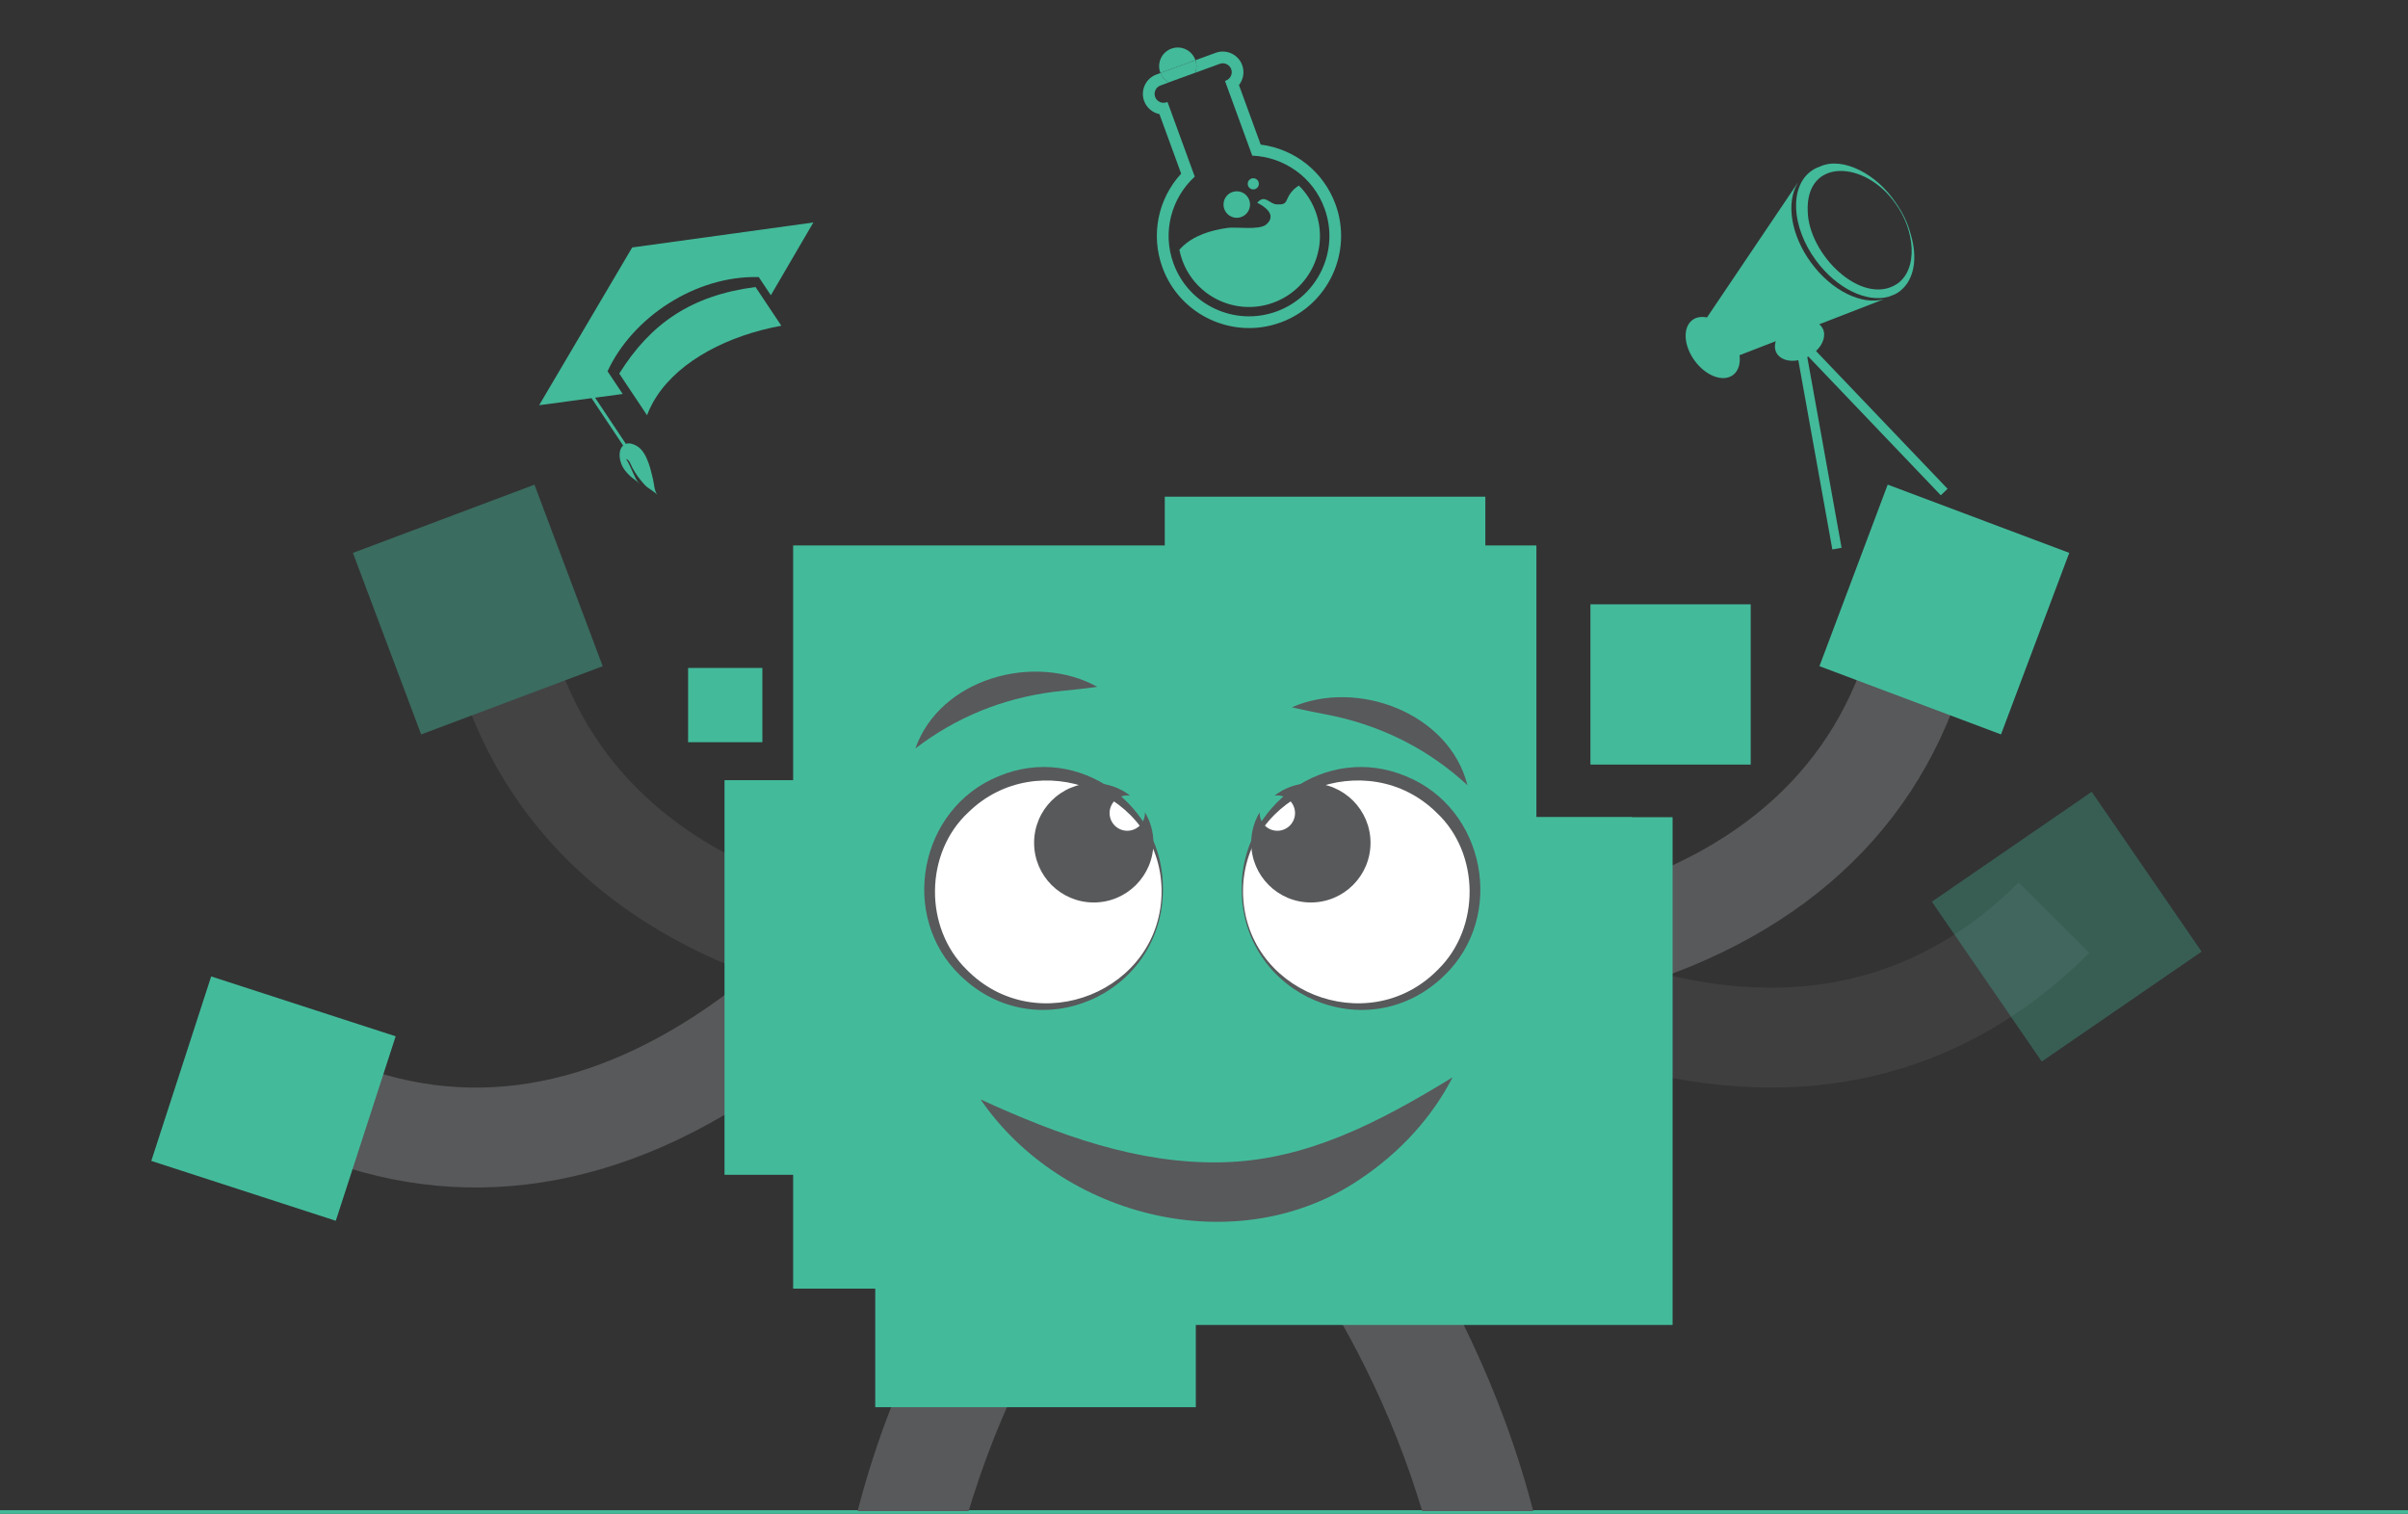<?xml version="1.0" encoding="UTF-8"?><svg id="Layer_2" xmlns="http://www.w3.org/2000/svg" xmlns:xlink="http://www.w3.org/1999/xlink" viewBox="0 0 1297 815.5"><rect x="0" y="0" width="1297" height="815.5" fill="#333333" stroke="none"/><defs><style>.cls-1,.cls-2{fill:none;}.cls-3{clip-path:url(#clippath);}.cls-4{fill:#fff;}.cls-5{fill:#43bb9b;}.cls-6{fill:#43ba9a;}.cls-7{fill:#58595b;}.cls-8{clip-path:url(#clippath-1);}.cls-2{stroke:#43ba9a;stroke-miterlimit:10;stroke-width:2px;}.cls-9{opacity:.32;}.cls-10{opacity:.42;}</style><clipPath id="clippath"><rect class="cls-1" x="50.5" width="1199" height="814"/></clipPath><clipPath id="clippath-1"><path class="cls-1" d="m674.29,88.95l-12.97-35.52.42-.16c2.19-.8,3.33-3.25,2.53-5.45-.8-2.19-3.25-3.33-5.45-2.53l-28.19,10.29c-2.19.8-3.33,3.25-2.53,5.45.8,2.19,3.25,3.33,5.45,2.53l.42-.15,12.97,35.52c-11.08,10.14-15.58,26.33-10.11,41.32,7.24,19.83,29.18,30.03,49.01,22.79,19.83-7.24,30.03-29.18,22.79-49.01-5.47-14.99-19.34-24.47-34.35-25.08Z"/></clipPath></defs><g id="page_4"><line class="cls-2" y1="814.5" x2="1297" y2="814.5"/><g class="cls-3"><g><g><path class="cls-6" d="m975.48,141.5c-10.97-14.99-13.54-32.44-7.24-42.78-.03-.01-.06-.02-.09-.03l-48.73,72.31c-2.91-.61-5.65-.22-7.79,1.34-5.37,3.93-4.85,13.77,1.16,21.97,6.01,8.21,15.23,11.67,20.6,7.74,2.97-2.18,4.14-6.17,3.56-10.69l19.49-7.56c-.67,2.17-.6,4.33.38,6.2,1.9,3.6,6.65,5.05,11.79,4.04l18.33,101.93,4.97-.89-18.47-102.71c.14-.07.29-.13.43-.21.05-.03.1-.06.15-.09l71.34,74.73,3.65-3.49-70.86-74.22c3.91-3.71,5.5-8.55,3.56-12.23-.45-.85-1.06-1.58-1.8-2.18l34.83-13.52c-11.82,3.35-28.09-4.4-39.27-19.67Z"/><path class="cls-6" d="m1021.21,109.37c-10.17-15.53-28.65-25.26-40.87-19.69-1.45.49-2.82,1.14-4.11,1.99-.25.16-.5.32-.74.5-11.72,8.58-10.58,30.07,2.54,47.99,11.18,15.27,27.45,23.02,39.27,19.67l3.28-1.27c.84-.43,1.65-.92,2.43-1.48.24-.18.47-.37.7-.56,7.48-6.09,9.21-17.78,5.48-30.17-1.54-5.87-4.26-11.77-7.99-16.97Zm.29,43.75c-18.79,11.83-47.32-15.85-47.82-39.31-1.22-29,31-27.49,47.21-4.21,10.45,14.03,12.68,35.64.62,43.52Z"/></g><g><g class="cls-8"><path class="cls-6" d="m623.65,165.13c-4.13-8.91,6.52-25.47,12.59-31.66,6.55-6.68,16.03-9.45,24.99-10.71,4.63-.65,17.06,1.37,20.8-1.84,5.76-4.95-.42-9.52-4.87-11.69,4.12-4.79,6.43.57,10.41.85,6.53.46,4.39-2.3,8.08-6.74,7.29-8.77,19.67-5.29,25.94,2.22,31.33,37.52-14.55,74.35-51.39,74.77-18.21.21-32.22-6.46-46.61-15.85.72-.65,1.35-1.38.07.64Z"/></g><path class="cls-6" d="m679.03,77.87l-11.7-32.05c2.32-2.93,3.12-6.97,1.74-10.74-2.1-5.76-8.51-8.74-14.27-6.64l-10.91,3.99c.6,1.75.74,3.67.28,5.6-.1.41-.27.79-.41,1.18l13.22-4.83c2.49-.91,5.26.38,6.17,2.87.91,2.49-.38,5.26-2.87,6.17l-.48.18,14.69,40.24c17,.7,32.72,11.44,38.92,28.41,8.2,22.46-3.36,47.32-25.82,55.52-22.46,8.2-47.32-3.36-55.52-25.82-6.2-16.98-1.1-35.32,11.45-46.8l-14.69-40.24-.48.18c-2.49.91-5.26-.38-6.17-2.87-.91-2.49.38-5.26,2.87-6.17l4.47-1.63c-2.06-1.15-3.63-2.95-4.47-5.09l-2.16.79c-5.76,2.1-8.74,8.51-6.64,14.27,1.38,3.77,4.59,6.34,8.25,7.09l11.7,32.05c-12.51,13.59-16.49,33-10.07,50.59,9.38,25.7,37.92,38.97,63.62,29.59,25.7-9.38,38.97-37.92,29.59-63.62-6.42-17.59-21.97-29.87-40.3-32.2Z"/><path class="cls-6" d="m636.74,25.88c-5.4-1.3-10.83,2.02-12.14,7.41-.5,2.08-.31,4.16.42,6.01l18.86-6.89c-1.08-3.15-3.67-5.7-7.14-6.54Z"/><path class="cls-6" d="m643.75,39.19c.15-.39.31-.76.41-1.18.47-1.93.32-3.85-.28-5.6l-18.86,6.89c.84,2.14,2.41,3.94,4.47,5.09l14.25-5.2Z"/><circle class="cls-6" cx="666.15" cy="110.18" r="7.15"/><circle class="cls-6" cx="675.05" cy="99.02" r="3"/></g><g><path class="cls-6" d="m333.55,201.24l14.95,22.43c.84-2.21,1.83-4.36,2.97-6.45,11.11-20.34,36.11-34.48,63.94-40.66,1.8-.4,3.61-.77,5.43-1.1l-13.9-20.85c-34.6,4.5-56.54,19.64-73.39,46.63Z"/><path class="cls-6" d="m438.09,119.84l-97.58,13.46-50.11,84.97,28.24-3.79,17,25.51c-.17.15-.33.32-.48.51-2.5,3.02-1.36,8.37.5,11.45,1.08,1.79,2.58,3.41,4.1,4.78,1.44,1.3,3.27,2.34,4.53,3.75.02-.04.03-.07.04-.09-1.46-1.23-2.38-3.69-3.19-5.36-1.26-2.6-2.25-5.38-3.9-7.77,1.92.5,2.6,3.32,3.43,4.86,1.68,3.14,4.21,6.52,6.61,9.09,1.93,2.06,4.86,3.27,6.81,5.35-1.77-2.19-1.72-6.02-2.42-8.65-.74-2.78-1.3-5.67-2.31-8.4-1.28-3.49-3.09-7.41-6.41-9.31-1.86-1.06-4-1.77-5.85-1.11l-16.57-24.87,14.86-2-8.15-12.23c13.36-28.99,47.35-51.65,81.44-50.74l6.52,9.79,22.89-39.2Z"/><path class="cls-6" d="m344.32,260.39s.07.06.11.09c-.03-.09-.06-.17-.11-.09Z"/></g><g><path class="cls-7" d="m762.28,549.53c-3.48,0-5.57-.07-6.01-.09l1.99-53.76c.56.02,58.38,1.74,118.79-19.81,76.74-27.38,122.26-78.62,135.3-152.3l52.98,9.38c-16.53,93.37-75.96,160.51-171.87,194.18-58.51,20.54-113.29,22.4-131.18,22.4Z"/><path class="cls-7" d="m450.21,970.96c-21.15-177.08,86.02-320.89,90.59-326.92l45.74,34.66-22.87-17.33,22.9,17.29c-.98,1.3-97.72,131.9-79.38,285.5l-56.98,6.81Z"/><path class="cls-7" d="m837.54,970.96l-56.98-6.81c18.34-153.6-78.4-284.2-79.38-285.5l45.77-34.62c4.57,6.04,111.74,149.84,90.59,326.92Z"/><rect class="cls-5" x="994.99" y="276.14" width="104.47" height="104.47" transform="translate(1912 1004.17) rotate(-159.4)"/><g class="cls-9"><path class="cls-7" d="m752.9,517.59c-2.86-1.99-4.53-3.24-4.88-3.51l32.38-42.96c.45.34,46.89,34.82,108.77,51.7,78.6,21.44,145.25,5.45,198.1-47.53l38.09,38c-66.96,67.13-154.12,88.21-252.05,60.97-59.74-16.62-105.74-46.43-120.41-56.66Z"/></g><g class="cls-9"><rect class="cls-5" x="1060.9" y="446.95" width="104.47" height="104.47" transform="translate(1332.49 1699.24) rotate(-124.51)"/></g><g class="cls-10"><path class="cls-7" d="m542.29,549.53c-17.89,0-72.67-1.86-131.18-22.4-95.91-33.67-155.34-100.82-171.87-194.18l52.98-9.38c13.04,73.68,58.56,124.92,135.3,152.3,60.41,21.55,118.22,19.83,118.79,19.81l1.99,53.76c-.44.02-2.53.09-6.01.09Z"/><rect class="cls-5" x="205.11" y="276.14" width="104.47" height="104.47" transform="translate(-99.07 111.52) rotate(-20.6)"/></g><g><path class="cls-7" d="m497.87,506.91c-11.15,13.98-46.76,55.65-99.31,88.59-86.13,53.99-175.68,58.58-258.98,13.28l25.7-47.26c65.74,35.75,134.18,32.11,203.43-10.81,54.52-33.79,89.22-80.06,89.56-80.52l43.27,31.97c-.26.36-1.51,2.03-3.68,4.75Z"/><rect class="cls-5" x="95.06" y="539.55" width="104.47" height="104.47" transform="translate(-461.05 549.22) rotate(-72.02)"/></g><rect class="cls-5" x="471.43" y="585.36" width="172.66" height="172.66"/><rect class="cls-5" x="856.64" y="325.53" width="86.33" height="86.33"/><rect class="cls-5" x="627.38" y="267.55" width="172.66" height="172.66"/><rect class="cls-5" x="390.24" y="420.26" width="212.57" height="212.57"/><rect class="cls-5" x="706.45" y="440.21" width="172.66" height="172.66"/><rect class="cls-5" x="627.38" y="440.21" width="273.51" height="273.51"/><rect class="cls-5" x="427.21" y="293.82" width="400.33" height="400.33"/><rect class="cls-5" x="370.63" y="359.81" width="40" height="40"/><g><circle class="cls-4" cx="563.3" cy="479.54" r="62.73"/><path class="cls-7" d="m626.38,479.54c-.47,56.81-68.03,85.95-109.09,46-33.27-31.89-22.31-89.98,20.57-107.39,43.1-18.14,89.38,15.63,88.51,61.39h0Zm-.72,0c-.65-53.19-66.99-78.48-104.21-41.84-23.45,21.83-23.85,62.04-.86,84.55,37.74,38.6,105.34,11.85,105.07-42.71h0Z"/></g><path class="cls-7" d="m616.64,437.48c0,.17.05.33.05.51,0,5.26-4.26,9.52-9.52,9.52s-9.52-4.26-9.52-9.52,4.26-9.52,9.52-9.52c.55,0,1.09.07,1.61.16-5.44-4.22-12.24-6.75-19.66-6.75-17.74,0-32.13,14.38-32.13,32.13s14.38,32.13,32.13,32.13,32.13-14.38,32.13-32.13c0-6.05-1.7-11.69-4.61-16.52Z"/><path class="cls-7" d="m493.04,403.18c13.31-37.81,64.22-51.83,98.01-33.21-8.21,1.24-15.78,1.77-23.81,2.74-27.23,3.56-52.09,13.54-74.2,30.47h0Z"/><path class="cls-7" d="m790.41,422.98c-20.47-18.87-44.33-31.07-71.12-37.09-7.91-1.7-15.4-2.91-23.46-4.9,35.34-15.47,84.78,3.13,94.58,41.99h0Z"/><path class="cls-7" d="m528.14,592.22c42.02,19.23,84.57,34.82,129.76,33.89,45.66-.92,84.89-21.57,124.49-45.78-11.29,21.95-28.63,40.7-49.94,54.93-65.79,44.49-160.47,21.01-204.3-43.04h0Z"/><g><circle class="cls-4" cx="731.88" cy="479.54" r="62.73"/><path class="cls-7" d="m669.51,479.54c-.27,54.56,67.34,81.31,105.07,42.7,22.98-22.51,22.59-62.72-.86-84.55-37.23-36.64-103.56-11.35-104.21,41.84h0Zm-.72,0c-.86-45.76,45.42-79.53,88.52-61.39,42.87,17.41,53.84,75.51,20.57,107.39-41.06,39.95-108.62,10.8-109.09-46h0Z"/></g><path class="cls-7" d="m678.54,437.48c0,.17-.05.33-.05.51,0,5.26,4.26,9.52,9.52,9.52,5.26,0,9.52-4.26,9.52-9.52s-4.26-9.52-9.52-9.52c-.55,0-1.09.07-1.61.16,5.44-4.22,12.24-6.75,19.66-6.75,17.74,0,32.13,14.38,32.13,32.13,0,17.74-14.38,32.13-32.13,32.13-17.74,0-32.13-14.38-32.13-32.13,0-6.05,1.7-11.69,4.61-16.52Z"/></g></g></g></g></svg>